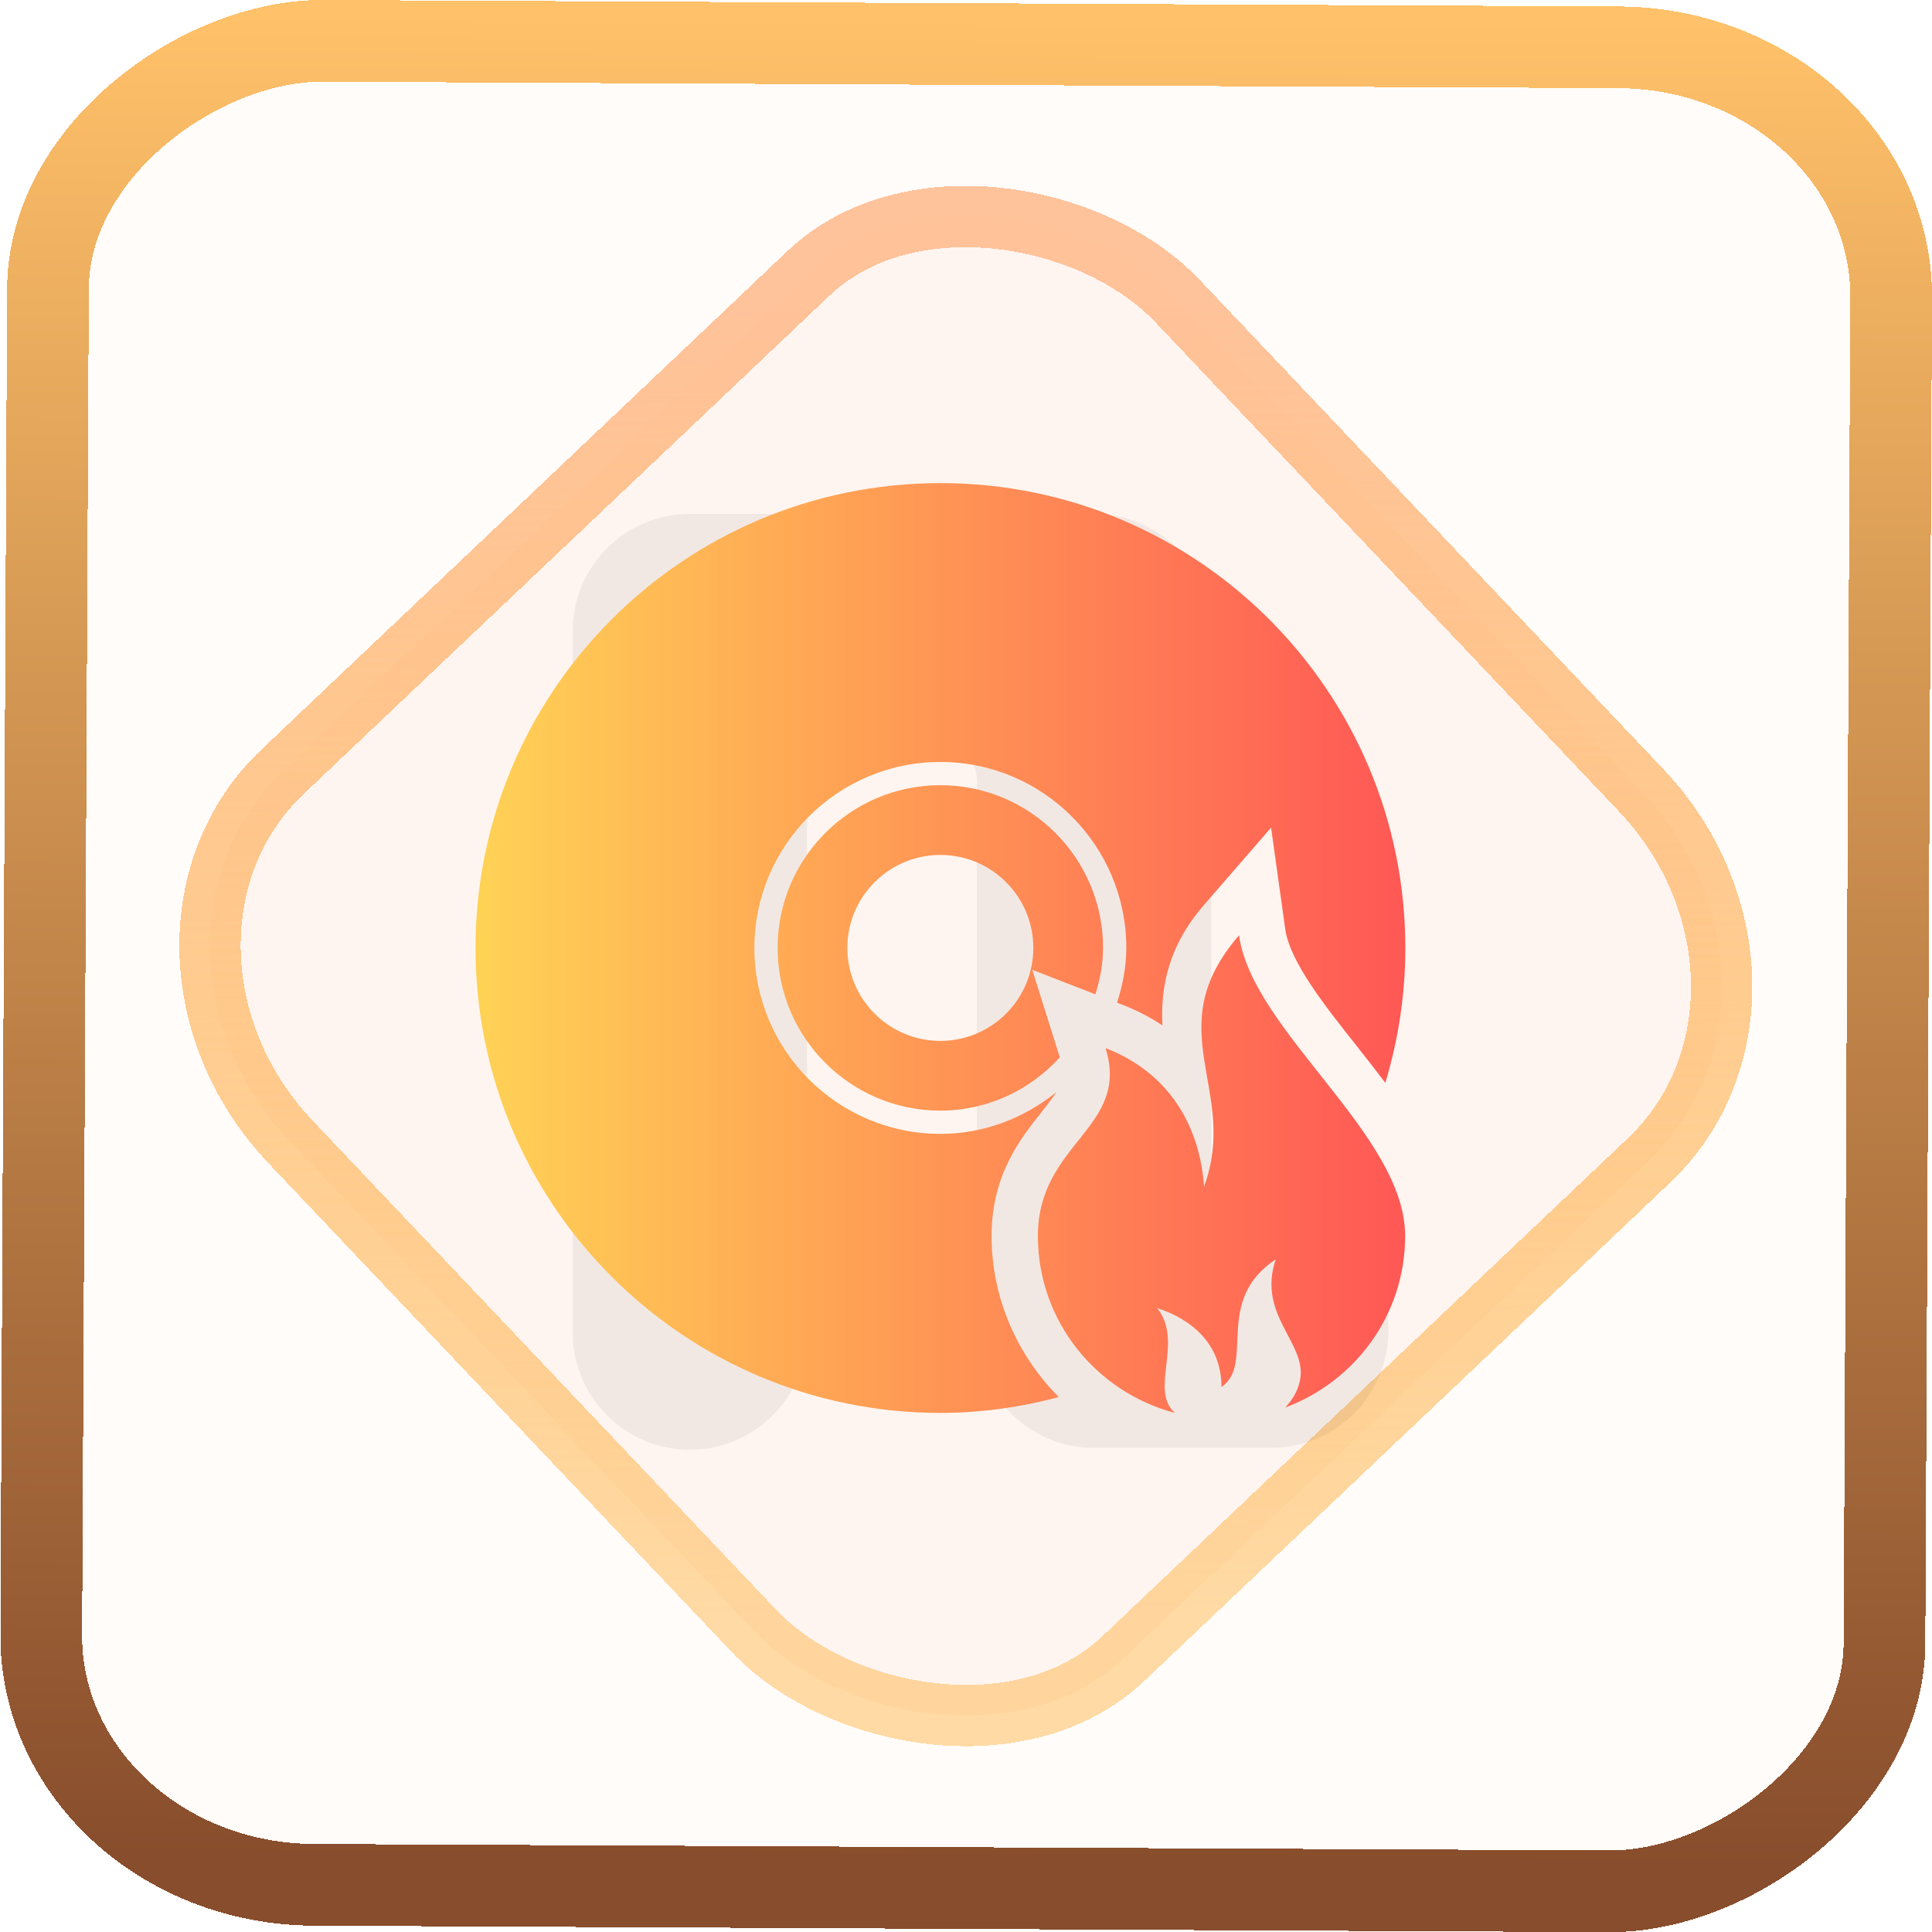 <?xml version="1.0" encoding="UTF-8" standalone="no"?>
<svg
   xmlns:dc="http://purl.org/dc/elements/1.1/"
   xmlns:cc="http://creativecommons.org/ns#"
   xmlns:rdf="http://www.w3.org/1999/02/22-rdf-syntax-ns#"
   xmlns:svg="http://www.w3.org/2000/svg"
   xmlns="http://www.w3.org/2000/svg"
   xmlns:xlink="http://www.w3.org/1999/xlink"
   xmlns:sodipodi="http://sodipodi.sourceforge.net/DTD/sodipodi-0.dtd"
   xmlns:inkscape="http://www.inkscape.org/namespaces/inkscape"
   width="47.286"
   height="47.286"
   version="1.1"
   viewBox="0 0 12.511 12.511"
   id="svg12"
   sodipodi:docname="application-x-brasero.svg"
   inkscape:version="1.0.1 (3bc2e813f5, 2020-09-07)">
  <style
     id="style899"></style>
  <defs
     id="defs16">
    <linearGradient
       id="c"
       y1="523.8"
       x1="403.57"
       y2="536.8"
       x2="416.57"
       gradientUnits="userSpaceOnUse"
       gradientTransform="matrix(0.345,0,0,0.345,-134.804,-174.633)">
      <stop
         stop-color="#292c2f"
         id="stop1568" />
      <stop
         offset="1"
         stop-opacity="0"
         id="stop1570" />
    </linearGradient>
    <linearGradient
       xlink:href="#b-2"
       id="linearGradient4189"
       x1="14.369"
       y1="22.522"
       x2="26.522"
       y2="22.522"
       gradientUnits="userSpaceOnUse" />
    <linearGradient
       x1="36"
       gradientUnits="userSpaceOnUse"
       x2="14"
       y2="12"
       y1="44"
       id="b-2">
      <stop
         style="stop-color:#bfc9c9;stop-opacity:1"
         stop-color="#536161"
         id="stop1579" />
      <stop
         style="stop-color:#fbfbfb;stop-opacity:1"
         stop-color="#f4f5f5"
         offset="1"
         id="stop1581" />
    </linearGradient>
    <linearGradient
       xlink:href="#b-2"
       id="linearGradient4428"
       gradientUnits="userSpaceOnUse"
       x1="31.586"
       y1="36.345"
       x2="1.203"
       y2="6.723" />
    <linearGradient
       xlink:href="#b-2"
       id="linearGradient4189-3"
       x1="14.369"
       y1="22.522"
       x2="26.522"
       y2="22.522"
       gradientUnits="userSpaceOnUse"
       gradientTransform="translate(20.842,61.554)" />
    <linearGradient
       xlink:href="#b-2"
       id="linearGradient4428-5"
       gradientUnits="userSpaceOnUse"
       x1="31.586"
       y1="36.345"
       x2="1.203"
       y2="6.723"
       gradientTransform="translate(20.842,61.554)" />
    <linearGradient
       xlink:href="#b-2"
       id="linearGradient4189-3-3"
       x1="14.369"
       y1="22.522"
       x2="26.522"
       y2="22.522"
       gradientUnits="userSpaceOnUse"
       gradientTransform="translate(4.377,4.421)" />
    <linearGradient
       xlink:href="#b-2"
       id="linearGradient4428-5-5"
       gradientUnits="userSpaceOnUse"
       x1="31.586"
       y1="36.345"
       x2="1.203"
       y2="6.723"
       gradientTransform="translate(4.377,4.421)" />
    <linearGradient
       inkscape:collect="always"
       xlink:href="#linearGradient14"
       id="linearGradient15"
       x1="-9.685"
       y1="45.161"
       x2="11.988"
       y2="21.735"
       gradientUnits="userSpaceOnUse"
       gradientTransform="scale(0.265)" />
    <linearGradient
       id="linearGradient14"
       inkscape:collect="always">
      <stop
         style="stop-color:#ff9900;stop-opacity:0.345;"
         offset="0"
         id="stop12" />
      <stop
         style="stop-color:#ffb685;stop-opacity:0.816;"
         offset="1"
         id="stop13" />
    </linearGradient>
    <filter
       id="filter2917-3"
       x="-0.962"
       y="-0.667"
       width="2.924"
       height="2.335"
       color-interpolation-filters="sRGB">
      <feGaussianBlur
         stdDeviation="0.287"
         id="feGaussianBlur732-5" />
    </filter>
    <filter
       id="filter1"
       x="-0.962"
       y="-0.667"
       width="2.924"
       height="2.335"
       color-interpolation-filters="sRGB">
      <feGaussianBlur
         stdDeviation="0.287"
         id="feGaussianBlur1" />
    </filter>
    <filter
       id="filter2"
       x="-0.962"
       y="-0.667"
       width="2.924"
       height="2.335"
       color-interpolation-filters="sRGB">
      <feGaussianBlur
         stdDeviation="0.287"
         id="feGaussianBlur2" />
    </filter>
    <linearGradient
       id="_lgradient_20"
       x1="-0.3"
       y1="-0.261"
       x2="0.967"
       y2="0.866"
       gradientTransform="matrix(15.137,0,0,16.827,0.898,0.053)"
       gradientUnits="userSpaceOnUse">
      <stop
         offset="34.941%"
         stop-opacity="1"
         style="stop-color:rgb(178,229,107)"
         id="stop1" />
      <stop
         offset="53.849%"
         stop-opacity="1"
         style="stop-color:rgb(194,233,100)"
         id="stop2" />
      <stop
         offset="90.405%"
         stop-opacity="1"
         style="stop-color:rgb(236,244,81)"
         id="stop3" />
      <stop
         offset="100%"
         stop-opacity="1"
         style="stop-color:rgb(250,247,75)"
         id="stop4" />
    </linearGradient>
    <linearGradient
       id="b-2-5"
       y1="35.826"
       y2="-4.147"
       gradientUnits="userSpaceOnUse"
       x2="1.526"
       gradientTransform="matrix(0.188,0,0,0.188,2.951,2.811)"
       x1="0.191">
      <stop
         stop-color="#d35400"
         id="stop7-9-6"
         offset="0"
         style="stop-color:#ff9e5e;stop-opacity:1;" />
      <stop
         offset="1"
         stop-color="#f67400"
         stop-opacity=".941"
         id="stop9-1-2" />
    </linearGradient>
    <linearGradient
       id="linearGradient4308">
      <stop
         style="stop-color:#884d2c;stop-opacity:1"
         offset="0"
         id="stop363" />
      <stop
         style="stop-color:#ffc169;stop-opacity:1"
         offset="1"
         id="stop365" />
    </linearGradient>
    <linearGradient
       id="linearGradient4513">
      <stop
         style="stop-color:#000000;stop-opacity:1;"
         offset="0"
         id="stop353" />
      <stop
         style="stop-color:#000000;stop-opacity:0;"
         offset="1"
         id="stop355" />
    </linearGradient>
    <linearGradient
       id="linearGradient4325">
      <stop
         offset="0"
         style="stop-color:#2a2c2f;stop-opacity:1"
         id="stop358" />
      <stop
         offset="1"
         style="stop-color:#424649;stop-opacity:1"
         id="stop360" />
    </linearGradient>
    <linearGradient
       id="a"
       gradientUnits="userSpaceOnUse"
       x1="25"
       x2="25"
       y1="6"
       y2="26">
      <stop
         offset="0"
         id="stop1047" />
      <stop
         offset="1"
         stop-color="#292c2f"
         id="stop1049" />
    </linearGradient>
    <linearGradient
       inkscape:collect="always"
       xlink:href="#linearGradient4308"
       id="linearGradient907"
       x1="-12.026"
       y1="6.117"
       x2="-0.085"
       y2="6.117"
       gradientUnits="userSpaceOnUse" />
    <linearGradient
       inkscape:collect="always"
       xlink:href="#linearGradient4"
       id="linearGradient5"
       x1="10.231"
       y1="512.006"
       x2="1013.751"
       y2="512.006"
       gradientUnits="userSpaceOnUse"
       gradientTransform="matrix(1.106,0,0,1.106,-86.734,-89.695)" />
    <linearGradient
       id="linearGradient4"
       inkscape:collect="always">
      <stop
         style="stop-color:#ffdd55;stop-opacity:1;"
         offset="0"
         id="stop4-3" />
      <stop
         style="stop-color:#ff5555;stop-opacity:1"
         offset="1"
         id="stop5" />
    </linearGradient>
    <linearGradient
       inkscape:collect="always"
       xlink:href="#linearGradient4"
       id="linearGradient3480"
       x1="10.231"
       y1="512.006"
       x2="1013.751"
       y2="512.006"
       gradientUnits="userSpaceOnUse" />
    <linearGradient
       inkscape:collect="always"
       xlink:href="#linearGradient4"
       id="linearGradient920"
       gradientUnits="userSpaceOnUse"
       gradientTransform="matrix(1.106,0,0,1.106,-86.734,-89.695)"
       x1="10.231"
       y1="512.006"
       x2="1013.751"
       y2="512.006" />
    <linearGradient
       inkscape:collect="always"
       xlink:href="#linearGradient4"
       id="linearGradient922"
       gradientUnits="userSpaceOnUse"
       gradientTransform="matrix(1.106,0,0,1.106,-86.734,-89.695)"
       x1="10.231"
       y1="512.006"
       x2="1013.751"
       y2="512.006" />
    <linearGradient
       inkscape:collect="always"
       xlink:href="#linearGradient4"
       id="linearGradient924"
       gradientUnits="userSpaceOnUse"
       gradientTransform="matrix(1.106,0,0,1.106,-86.734,-89.695)"
       x1="10.231"
       y1="512.006"
       x2="1013.751"
       y2="512.006" />
  </defs>
  <sodipodi:namedview
     id="namedview14"
     pagecolor="#000000"
     bordercolor="#666666"
     borderopacity="1.0"
     inkscape:showpageshadow="2"
     inkscape:pageopacity="0.0"
     inkscape:pagecheckerboard="0"
     inkscape:deskcolor="#d1d1d1"
     showgrid="false"
     inkscape:zoom="11.044844"
     inkscape:cx="50.550642"
     inkscape:cy="22.846922"
     inkscape:window-width="1920"
     inkscape:window-height="988"
     inkscape:window-x="0"
     inkscape:window-y="0"
     inkscape:window-maximized="1"
     inkscape:current-layer="svg12"
     inkscape:document-rotation="0">
    <inkscape:grid
       type="xygrid"
       id="grid244"
       originx="9.959"
       originy="-31.579"
       spacingy="1"
       spacingx="1"
       units="px"
       visible="false" />
  </sodipodi:namedview>
  <rect
     x="-12.195"
     y="0.32"
     width="11.941"
     height="11.936"
     rx="1.612"
     shape-rendering="crispEdges"
     id="rect5-6-7-3"
     ry="1.774"
     transform="matrix(0.005,-1,1,0.005,0,0)"
     style="fill:#ffe0cc;fill-opacity:0.098;stroke:url(#linearGradient907);stroke-width:0.529;stroke-miterlimit:4;stroke-dasharray:none;stroke-opacity:1" />
  <rect
     x="-3.72"
     y="4.885"
     width="7.913"
     height="7.912"
     rx="1.612"
     shape-rendering="crispEdges"
     id="rect5-6-6-6-6"
     style="fill:#ffc299;fill-opacity:0.102;stroke:url(#linearGradient15);stroke-width:0.397;stroke-opacity:1;stroke-miterlimit:4;stroke-dasharray:none"
     ry="1.774"
     transform="matrix(0.726,-0.688,0.688,0.726,0,0)" />
  <path
     style="color:#000000;fill:#200000;fill-opacity:0.056;stroke-width:0.764;stroke-linecap:round;stroke-linejoin:round"
     d="m 4.468,3.328 c -0.419,-4.234e-4 -0.759,0.339 -0.759,0.758 v 4.543 c -0.001,0.419 0.34,0.76 0.759,0.759 0.419,-3.175e-4 0.758,-0.34 0.758,-0.759 V 5.096 c 0,0 -0.061,-0.38 0.55,-0.38 0.612,0 0.55,0.38 0.55,0.38 v 3.521 c -0.001,0.419 0.339,0.759 0.758,0.759 h 1.149 C 8.652,9.375 8.992,9.035 8.991,8.616 8.991,8.198 8.652,7.859 8.234,7.858 H 7.844 V 4.086 c -9.26e-4,-0.419 -0.34,-0.758 -0.759,-0.758 z"
     id="path3661"
     sodipodi:nodetypes="cccccczcccccccccc" />
  <g
     transform="matrix(0.006,0,0,0.006,3.018,3.067)"
     fill="url(#linearGradient930)"
     id="g8"
     style="fill:url(#linearGradient5);fill-opacity:1;stroke-width:1.682">
    <path
       d="m 687.51,511.9 c 0,-96.87 -78.746,-175.62 -175.62,-175.62 -96.874,0 -175.62,78.746 -175.62,175.62 0,96.874 78.746,175.62 175.62,175.62 51.098,0 96.87,-22.323 128.92,-57.446 l -29.696,-94.515 68.096,26.419 c 4.915,-15.872 8.294,-32.461 8.294,-50.074 z M 511.89,612.25 c -55.398,0 -100.35,-44.954 -100.35,-100.35 0,-55.396 44.954,-100.35 100.35,-100.35 55.396,0 100.35,44.954 100.35,100.35 0,55.396 -44.954,100.35 -100.35,100.35 z"
       p-id="8852"
       id="path6"
       style="fill:url(#linearGradient920);fill-opacity:1;stroke-width:1.682" />
    <path
       d="m 621.67,688.44 c 7.066,-8.909 11.776,-15.258 15.462,-20.89 -34.509,27.75 -77.619,45.056 -125.24,45.056 -110.69,0 -200.7,-90.01 -200.7,-200.7 0,-110.69 90.01,-200.7 200.7,-200.7 110.69,0 200.7,90.01 200.7,200.7 0,20.685 -4.096,40.346 -9.933,59.187 l 5.734,2.15 c 15.462,5.939 30.003,13.517 43.213,22.323 -2.253,-40.653 6.144,-85.606 44.851,-130.05 l 72.397,-83.456 15.258,109.47 c 4.915,35.123 43.008,83.149 76.698,125.64 10.547,13.312 21.094,26.726 31.334,40.346 13.926,-46.08 21.606,-94.925 21.606,-145.51 0,-277.09 -224.67,-501.76 -501.76,-501.76 -277.09,0 -501.76,224.67 -501.76,501.76 0,277.09 224.67,501.76 501.76,501.76 44.237,0 86.835,-6.246 127.69,-17.101 -44.954,-45.261 -72.499,-107.01 -72.499,-173.88 -0.102,-65.741 31.334,-105.37 54.477,-134.35 z"
       p-id="8853"
       id="path7"
       style="fill:url(#linearGradient922);fill-opacity:1;stroke-width:1.682" />
    <path
       d="m 796.47,769.64 c -3.584,-54.989 -29.696,-119.91 -106.29,-149.61 27.034,86.528 -73.011,101.79 -73.011,202.75 0,91.955 62.874,168.45 147.76,190.98 -27.955,-25.907 10.138,-76.39 -18.944,-113.05 36.454,11.571 69.325,38.298 69.325,85.094 36.557,-24.883 -9.011,-92.877 58.573,-137.83 -20.685,61.338 35.123,90.931 26.01,131.38 -2.662,11.878 -8.499,20.992 -15.974,28.672 75.469,-28.058 129.64,-100.04 129.64,-185.34 0,-109.47 -164.86,-220.67 -179.3,-324.4 -88.269,101.99 0.717,166.3 -37.786,271.36 z"
       p-id="8854"
       id="path8"
       style="fill:url(#linearGradient924);fill-opacity:1;stroke-width:1.682" />
  </g>
</svg>
